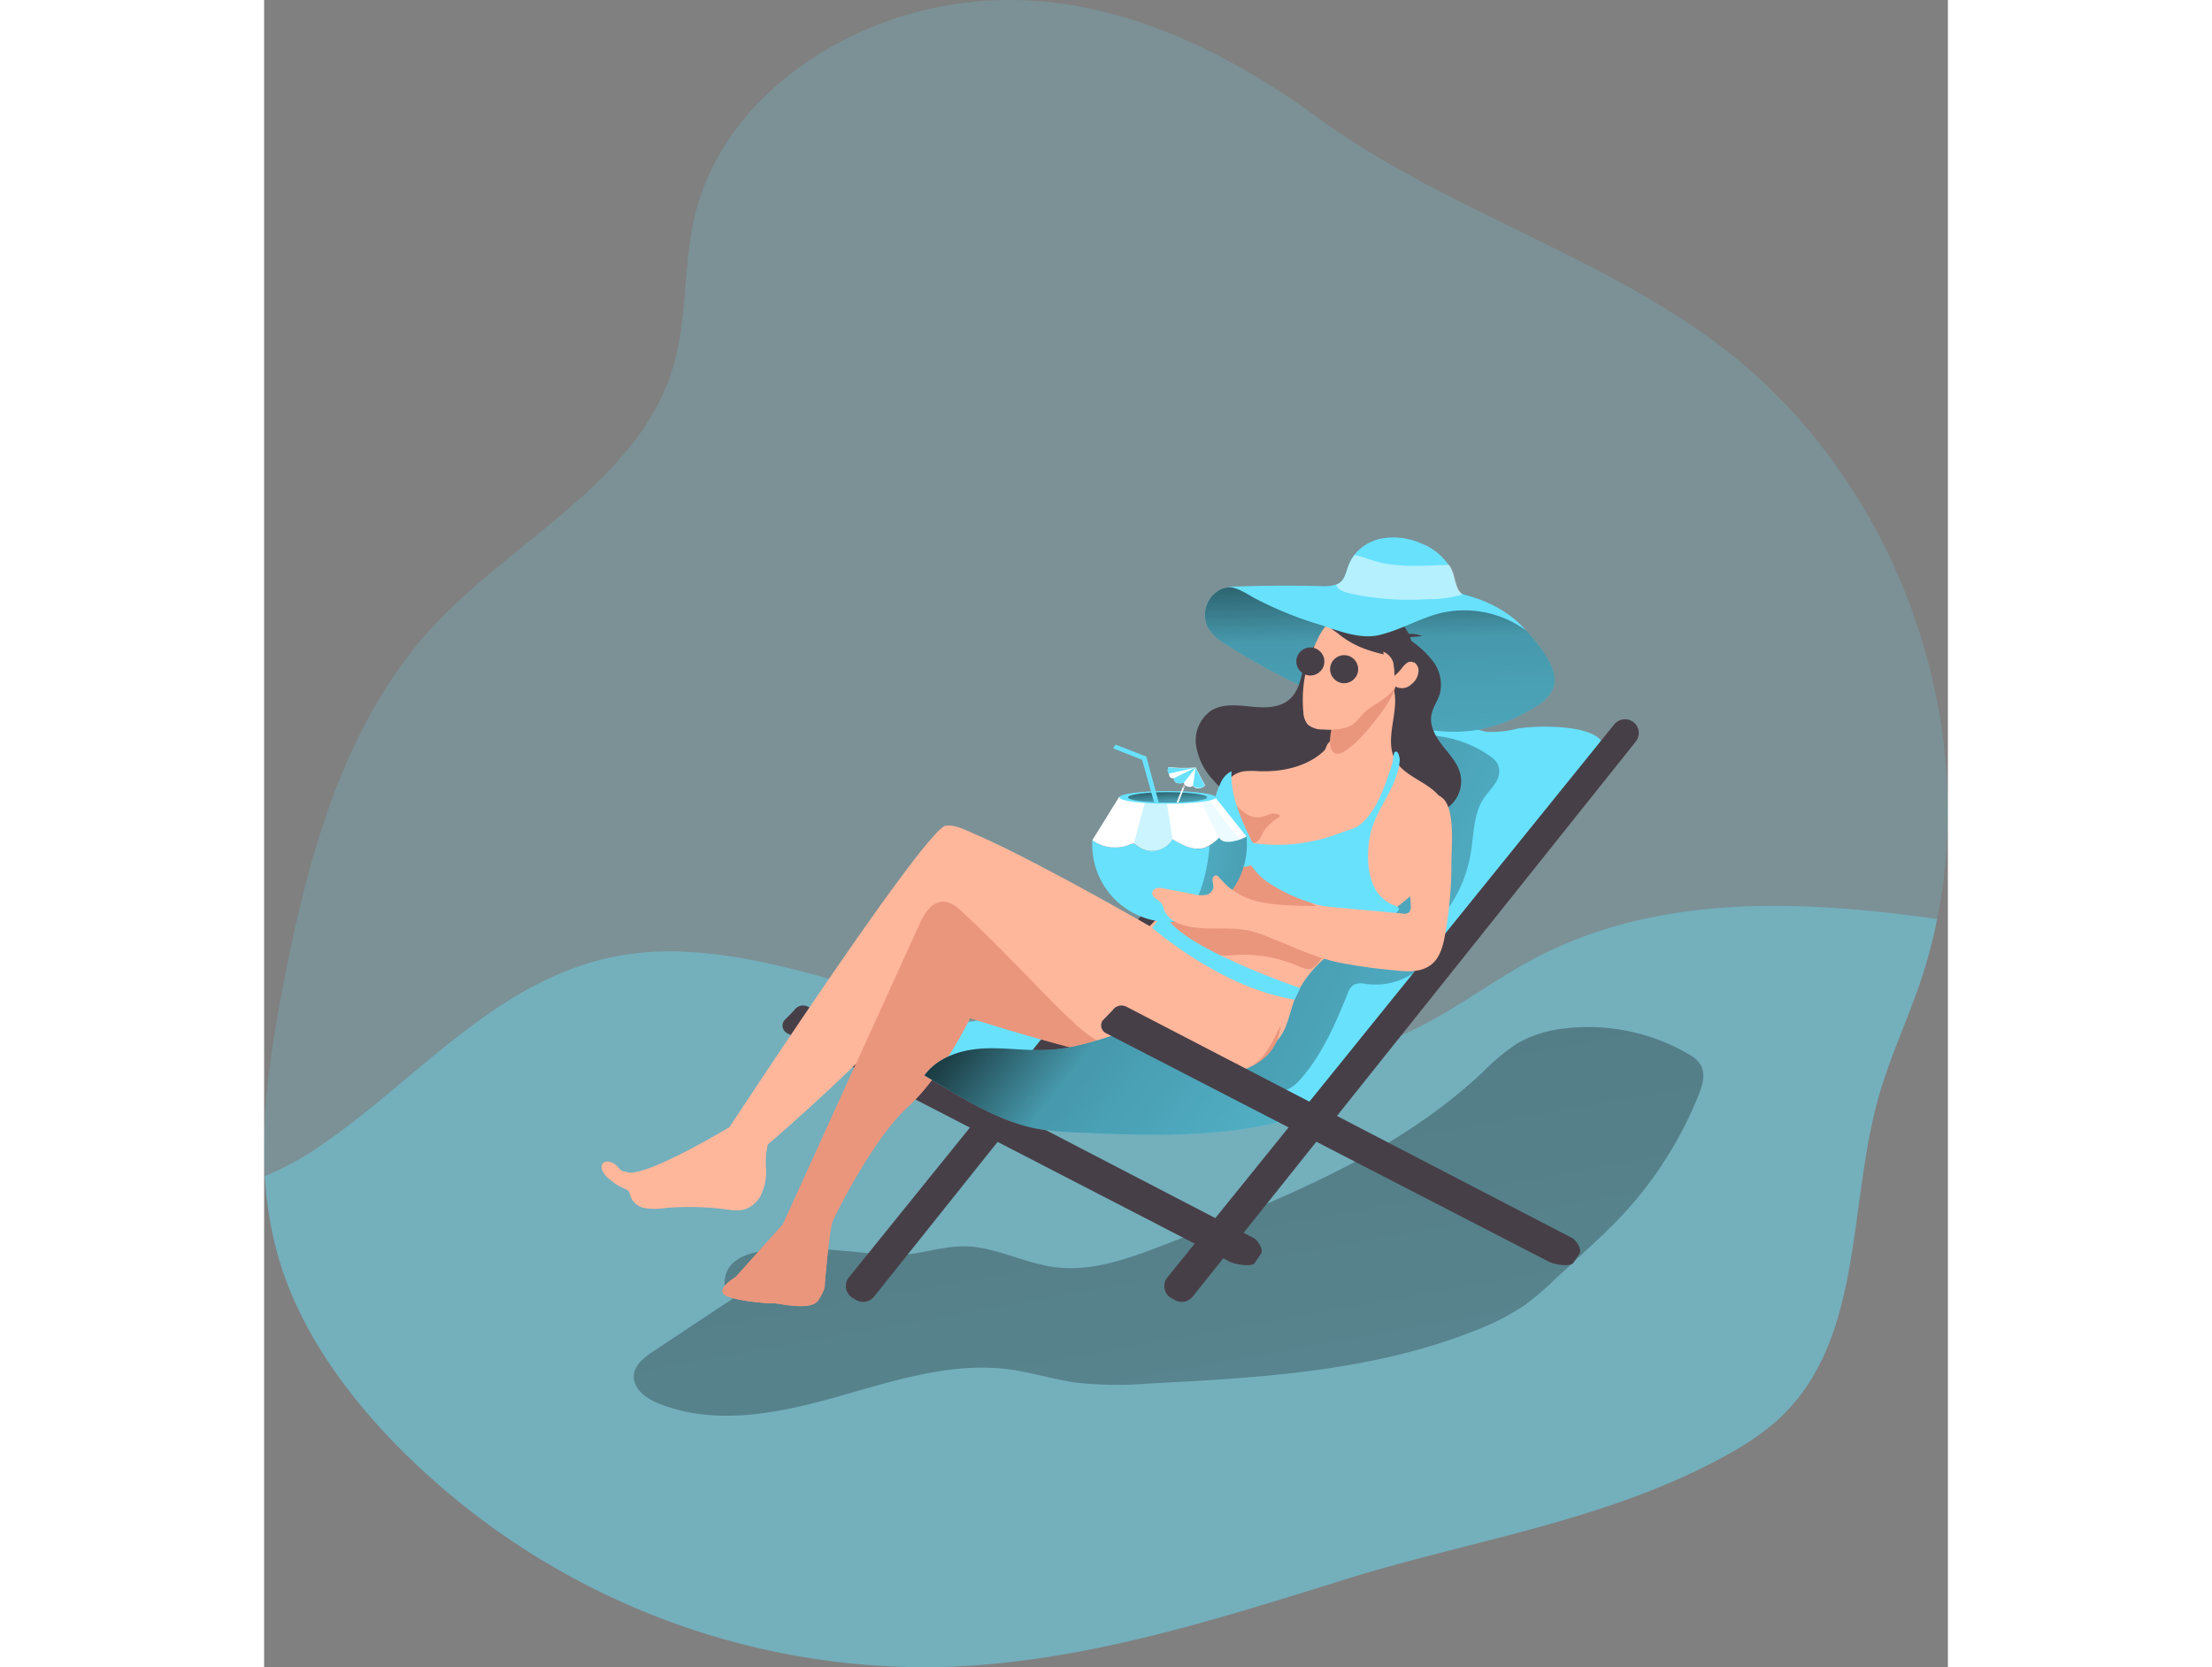 <svg id="Layer_1" data-name="Layer 1" xmlns="http://www.w3.org/2000/svg" xmlns:xlink="http://www.w3.org/1999/xlink" viewBox="0 0 294.03 291.13" width="406" height="306" class="illustration styles_illustrationTablet__1DWOa"><rect x="0" y="0" width="294.03" height="291.13" fill="#808080" stroke="none"/><defs><linearGradient id="linear-gradient" x1="181.31" y1="319.74" x2="286.35" y2="-264.82" gradientTransform="matrix(1, 0, 0, -1, 0, 352)" gradientUnits="userSpaceOnUse"><stop offset="0.01"></stop><stop offset="0.13" stop-opacity="0.69"></stop><stop offset="0.25" stop-opacity="0.32"></stop><stop offset="1" stop-opacity="0"></stop></linearGradient><linearGradient id="linear-gradient-2" x1="206.15" y1="178.69" x2="346.55" y2="111.12" xlink:href="#linear-gradient"></linearGradient><linearGradient id="linear-gradient-3" x1="256.55" y1="235.89" x2="260.21" y2="105.81" xlink:href="#linear-gradient"></linearGradient><linearGradient id="linear-gradient-4" x1="175.66" y1="150.24" x2="289.13" y2="61.83" xlink:href="#linear-gradient"></linearGradient><linearGradient id="linear-gradient-5" x1="220.21" y1="180.3" x2="221.27" y2="160.05" gradientTransform="matrix(1, 0, 0, -1, -62.67, 315.07)" xlink:href="#linear-gradient"></linearGradient><linearGradient id="linear-gradient-6" x1="253.59" y1="157.27" x2="189.53" y2="167.72" xlink:href="#linear-gradient"></linearGradient><linearGradient id="linear-gradient-7" x1="223.61" y1="179.66" x2="223.02" y2="175.21" xlink:href="#linear-gradient"></linearGradient></defs><title>15</title><path d="M354.83,197.41a87,87,0,0,1-3.05,11.31c-2.28,6.66-5.29,13.07-7.2,19.84-5.29,18.79-2.67,41.38-16.45,55.22-3.73,3.74-8.37,6.44-13.07,8.84-20.13,10.26-42.19,13.44-63.51,20.08-23.12,7.2-46.57,14.74-71,15.34A129.53,129.53,0,0,1,83.9,287.31c-8.25-8.89-15.34-19.17-18.73-30.82a65,65,0,0,1-2.37-14.18c-.66-11.17,1.12-22.6,3.26-33.66,4.35-22.49,10.67-45.73,26.27-62.5C106.45,131,128,121,134.05,101.15c2.61-8.65,1.75-18,3.9-26.79,4.55-18.54,22.26-31.65,40.88-35.87,24.87-5.63,48.34,4.73,68.08,19.15,21.37,15.54,47.16,23.08,68.52,38.56C346.44,118.72,362.38,160.11,354.83,197.41Z" transform="translate(-62.67 -36.93)" fill="#68e1fd" opacity="0.18" style="isolation: isolate;"></path><path d="M354.83,197.41a87,87,0,0,1-3.05,11.31c-2.28,6.66-5.29,13.07-7.2,19.84-5.29,18.79-2.67,41.38-16.45,55.22-3.73,3.74-8.37,6.44-13.07,8.84-20.13,10.26-42.19,13.44-63.51,20.08-23.12,7.2-46.57,14.74-71,15.34A129.53,129.53,0,0,1,83.9,287.31c-8.25-8.89-15.34-19.17-18.73-30.82a65,65,0,0,1-2.37-14.18,55,55,0,0,0,7.48-3.84C88,227.18,102,208.54,123.45,204.06c11.38-2.38,23.2-.13,34.44,2.85,17.57,4.66,34.69,11.12,52.57,14.42s37.06,3.2,53.38-4.81c7.24-3.56,13.69-8.56,20.83-12.3C305.9,193.06,330.69,194,354.83,197.41Z" transform="translate(-62.67 -36.93)" fill="#68e1fd" opacity="0.37" style="isolation: isolate;"></path><path d="M171.67,256.07h-.17c-7-.59-13.84-1.63-20.89-.79-2.28.27-4.7.78-6.29,2.43s-1.78,4.8.18,6l-13.8,9.15c-1.59,1.05-3.35,2.38-3.47,4.28-.15,2.31,2.16,4,4.31,4.85,9.65,3.94,20.63,1.81,30.67-1s20.32-6.32,30.65-4.92c3.91.53,7.7,1.75,11.62,2.3a68,68,0,0,0,12.92.14c19.35-1,39.11-2.13,57.07-9.37a40.52,40.52,0,0,0,8.44-4.39,50.42,50.42,0,0,0,5.21-4.46l6-5.56c1.61-1.5,3.21-3,4.74-4.58a67.58,67.58,0,0,0,14.3-22c.7-1.73,1.29-3.78.31-5.36A5.54,5.54,0,0,0,311.4,221,34.72,34.72,0,0,0,290,216.5a21.15,21.15,0,0,0-8.48,2.62,39.08,39.08,0,0,0-6.18,5.16c-15.44,14.44-35.69,22.36-55.42,30-6.14,2.36-12.6,4.77-19.12,3.93-4.64-.59-9-2.81-13.59-3.47C181.7,253.91,177,256.45,171.67,256.07Z" transform="translate(-62.67 -36.93)" fill="url(#linear-gradient)"></path><path d="M281.63,164.14a18.77,18.77,0,0,1-5.44.59,14.44,14.44,0,0,1-4.85-1.92c-4-2.17-8.29-4.22-12.85-4.57s-9.56,1.31-12,5.18c-1.19,1.87-1.69,4.08-2.53,6.13a32,32,0,0,1-6.63,9.5c-9.41,10.07-21.06,17.85-30.4,28a17.3,17.3,0,0,1-3.47,3.2,15.22,15.22,0,0,1-3.33,1.39,140.09,140.09,0,0,1-44.06,6.7c3.93,2.93,9.2,3,14,4.27,7.52,2,13.89,7,21.23,9.6,6.55,2.32,13.63,2.63,20.58,2.59a228.63,228.63,0,0,0,27.8-1.85,16.4,16.4,0,0,0,4.27-1,16.75,16.75,0,0,0,4.48-3.25c7.92-7.23,15.93-14.54,21.87-23.47,1.95-2.94,3.67-6,5.82-8.82,3.59-4.65,8.31-8.37,11.66-13.19a75.45,75.45,0,0,0,4.19-7.5c1.12-2.08,4.08-5.05,4.62-7.16C298,163.22,285.14,163.55,281.63,164.14Z" transform="translate(-62.67 -36.93)" fill="#68e1fd"></path><path d="M251.87,210.47a3,3,0,0,1,1.13-1.61,3.34,3.34,0,0,1,2-.12,12.18,12.18,0,0,0,7.56-1.38,9.37,9.37,0,0,0,4.55-6.08c.17-.86.21-1.74.46-2.57a13.52,13.52,0,0,1,2-3.35,23.28,23.28,0,0,0,3.82-9.49c.54-3.26.44-6.8,2.27-9.55.64-.95,1.49-1.76,2.08-2.75a3.33,3.33,0,0,0,.32-3.28A4.06,4.06,0,0,0,276.8,169a20.09,20.09,0,0,0-11-3.67,4.52,4.52,0,0,0-1.63.18,4.41,4.41,0,0,0-1.82,1.49c-2.63,3.23-4.11,7.23-6.26,10.79-4.74,7.88-12.61,13.51-17.27,21.43A49.42,49.42,0,0,0,235.3,207a94.52,94.52,0,0,0-3.72,13,5.73,5.73,0,0,0-.17,1.6,4.6,4.6,0,0,0,1.73,2.82,12.72,12.72,0,0,0,6.44,2.93c2.15.26,3.38-1.12,4.68-2.68C247.69,220.49,249.86,215.44,251.87,210.47Z" transform="translate(-62.67 -36.93)" fill="url(#linear-gradient-2)"></path><path d="M244.94,143.33c-3.29-.5-6.27-2.15-9.41-3.23a8.23,8.23,0,0,0-5.62-.34,5,5,0,0,0-2.5,6.61l.07.16a9.34,9.34,0,0,0,3.35,3.05,120.52,120.52,0,0,0,25.46,12.23,58.1,58.1,0,0,0,9.33,2.49,27.57,27.57,0,0,0,8.31.18,28,28,0,0,0,10.51-4,7.2,7.2,0,0,0,3.36-3.4c.74-2.12-.42-4.4-1.7-6.24a25.39,25.39,0,0,0-7.28-7.25,36.82,36.82,0,0,0-9-3.57c-2.33-.7-3.27-.11-5.28.66s-4.38.5-6.39.92C253.83,142.47,249.43,144,244.94,143.33Z" transform="translate(-62.67 -36.93)" fill="#68e1fd"></path><path d="M244.94,143.33c-3.29-.5-6.27-2.15-9.41-3.23a8.23,8.23,0,0,0-5.62-.34,5,5,0,0,0-2.5,6.61l.07.16a9.34,9.34,0,0,0,3.35,3.05,120.52,120.52,0,0,0,25.46,12.23,58.1,58.1,0,0,0,9.33,2.49,27.57,27.57,0,0,0,8.31.18,28,28,0,0,0,10.51-4,7.2,7.2,0,0,0,3.36-3.4c.74-2.12-.42-4.4-1.7-6.24a25.39,25.39,0,0,0-7.28-7.25,36.82,36.82,0,0,0-9-3.57c-2.33-.7-3.27-.11-5.28.66s-4.38.5-6.39.92C253.83,142.47,249.43,144,244.94,143.33Z" transform="translate(-62.67 -36.93)" fill="url(#linear-gradient-3)"></path><path d="M262.07,148.25a17,17,0,0,1,4.6,4A6.79,6.79,0,0,1,268,158c-.38,1.33-1.28,2.48-1.5,3.84-.32,1.94.8,3.81,2,5.35s2.63,3,3.08,5a5.67,5.67,0,0,1-2.76,6.1c-2.84,1.53-6.34.31-9.25-1.08s-6.08-3-9.2-2.18c-1.76.47-3.23,1.66-4.86,2.46a13.13,13.13,0,0,1-9.25.75,16.57,16.57,0,0,1-7.86-5.1,11.45,11.45,0,0,1-3-6.14,6.35,6.35,0,0,1,2.68-6c2-1.24,4.58-.92,6.94-.68s5,.28,6.76-1.32c2-1.78,2-4.8,3-7.24a9.16,9.16,0,0,1,10-5.31c1.66.35,3.23,1.17,4.92,1.28s3.6-.5,5.15.29" transform="translate(-62.67 -36.93)" fill="#473f47"></path><path d="M165.43,263.57l.63.37a2.44,2.44,0,0,0,3.12-.59l77.37-96.9a2.42,2.42,0,0,0-.37-3.4l0,0h0a2.42,2.42,0,0,0-3.38.38l-78,96.54a2.42,2.42,0,0,0,.35,3.4A3,3,0,0,0,165.43,263.57Z" transform="translate(-62.67 -36.93)" fill="#473f47"></path><path d="M235.73,257.36l1.08-1.6c.33-.75-.6-2.27-1.36-2.66l-77.8-40.38a1.88,1.88,0,0,0-2.43.64l-1.78,1.83a1.52,1.52,0,0,0,.46,2.1l.15.09,77.27,39.89C232.24,257.72,235.32,258.29,235.73,257.36Z" transform="translate(-62.67 -36.93)" fill="#473f47"></path><path d="M259.94,169.13c1.33,3.26,5.64,4.09,7.9,6.78,1.89,2.24,2.09,5.54,1.21,8.34-2.52,8-9.8,12-16.33,16.34-4.21,2.77-8.33,6.18-10.11,10.89-1,2.68-1.35,5.88-3.6,7.65a8.46,8.46,0,0,1-5.1,1.42,9.36,9.36,0,0,1-2.58-.22,12.24,12.24,0,0,1-4.12-2.27l-5-3.69a21.56,21.56,0,0,0-4.85-2.3c-1.65-.69-3.43-1.5-4.25-3.09-1-2-.15-4.49,1.07-6.4,4.06-6.35,11.36-10.1,15.39-16.48a3,3,0,0,0,.58-1.45,3.42,3.42,0,0,0-.25-1.27c-1.12-3.65-1.07-11.1,4-11.78a14.67,14.67,0,0,1,2.48,0c4.05.15,8.35-.75,11.33-3.51.37-.34.38-.71.6-1.1s.6-.69.82-1.08a7.91,7.91,0,0,0,.84-2.71,38.12,38.12,0,0,1,.59-4.4c.94-3.42,5.47-7.28,8.44-3.4S258.18,164.82,259.94,169.13Z" transform="translate(-62.67 -36.93)" fill="#ffb79c"></path><path d="M239.81,179.72c.14-.08.31-.21.25-.37a.27.27,0,0,0-.14-.14,2.17,2.17,0,0,0-1.73-.06,10.86,10.86,0,0,1-1.71.5,3.57,3.57,0,0,1-2.22-.57,11.44,11.44,0,0,1-1.79-1.48,6.74,6.74,0,0,0,.92,2.5c.45.93,1,5.08,2.69,3.79.64-.49.94-1.58,1.45-2.22A7.89,7.89,0,0,1,239.81,179.72Z" transform="translate(-62.67 -36.93)" fill="#ea967d"></path><path d="M233.07,203.66c-1.73.08-3.52.34-5.15-.22a10.14,10.14,0,0,1-1.86-.94,75.07,75.07,0,0,1-9.55-6.88c1.65-1.07,3.85-.83,5.6-1.72a4.79,4.79,0,0,1,1.6-.71,3.64,3.64,0,0,1,2.32,1,12.37,12.37,0,0,0,4.71,2,17.58,17.58,0,0,1-1.16-3.16,5.47,5.47,0,0,1-.17-2.51,4.19,4.19,0,0,1,2.75-2.76,12.32,12.32,0,0,1,4-.51,4.67,4.67,0,0,1,2,.26,4.29,4.29,0,0,1,1.4,1.21,40.12,40.12,0,0,0,9.51,8.3,5.63,5.63,0,0,1,1.36.95,1.66,1.66,0,0,1,.49,1.52,2.6,2.6,0,0,1-.49.83c-1.18,1.52-2.32,3.07-3.54,4.57-1.06,1.3-1.69,1.58-3.22.92A24.18,24.18,0,0,0,233.07,203.66Z" transform="translate(-62.67 -36.93)" fill="#ea967d"></path><path d="M177.07,198.4l-23.79,52.32-8.26,9.2s-3.19,1.88-2.07,3,7.89,1.68,8.64,1.59,6.57,1.5,7.88-.56,1.1-2.63,1.1-2.63.78-9.67,1.34-11.07,7.24-14.71,13.19-20.07,10.84-15.46,10.84-15.46,32.22,10.49,43.92,9.7,13-11.86,6-15.8c-5.3-3-35-11.24-48.82-15A8.55,8.55,0,0,0,177.07,198.4Z" transform="translate(-62.67 -36.93)" fill="#ea967d"></path><path d="M249.62,162.15s-2.11,6.12.42,6.4,10.27-9.79,10.14-11.72S249.62,162.15,249.62,162.15Z" transform="translate(-62.67 -36.93)" fill="#ea967d"></path><path d="M251.56,164l.37-.14c1.41-.55,1.93-1.64,3-2.61s2.29-1.56,3.36-2.38a6.13,6.13,0,0,0,1.93-2.06,2.36,2.36,0,0,0,2.79-.39,3.07,3.07,0,0,0,1.25-2.49,1.75,1.75,0,0,0-1.85-1.64l-.15,0a9.19,9.19,0,0,0-.61-4.34,5.63,5.63,0,0,0-1.55-1.88,11.1,11.1,0,0,0-4.15-2,6.54,6.54,0,0,0-2.64-.29,15.49,15.49,0,0,0-4.32,1.77c-1.39.76-2.14,2.53-2.78,3.9a22.8,22.8,0,0,0-2.06,11.82,3.68,3.68,0,0,0,.73,2.14,3.75,3.75,0,0,0,2.62.89A11.32,11.32,0,0,0,251.56,164Z" transform="translate(-62.67 -36.93)" fill="#ffb79c"></path><path d="M254.63,150.14a25.17,25.17,0,0,0,3.57,1.06l-.13-.48a3,3,0,0,1,1.77,1.88,14.06,14.06,0,0,1,.23,2.34,9.1,9.1,0,0,0,1.26-1.3,4.14,4.14,0,0,1,.89-.93,1.11,1.11,0,0,1,1.22-.08,13.11,13.11,0,0,0-.49-3.94,6.51,6.51,0,0,0-2.15-3.29,14.68,14.68,0,0,0-4-1.85,9.69,9.69,0,0,0-1.86-.18,8.93,8.93,0,0,0-2.82.18,9.23,9.23,0,0,0-1.65.71c-.51.27-2,.72-2,1.48s1.26,1.43,1.72,1.81A16,16,0,0,0,254.63,150.14Z" transform="translate(-62.67 -36.93)" fill="#473f47"></path><path d="M225.07,203q-4-2.19-7.91-4.44c-6.86-3.9-13.76-7.74-20.77-11.35-3.06-1.58-6.14-3.13-9.3-4.49-1.49-.64-3.59-1.81-5.29-1.62h-.14c-3.94,1.13-37.73,52.65-37.73,52.65s-15.62,9.43-18.16,7.74c-.82.09-1.07-.67-1.72-1.17s-1.67-.86-2.22-.24,0,1.67.6,2.27a10.68,10.68,0,0,0,3.28,2.2,1.38,1.38,0,0,1,.69.49,1.24,1.24,0,0,1,.15.53,3.32,3.32,0,0,0,2.53,2.31,11.44,11.44,0,0,0,3.6,0,50.08,50.08,0,0,1,10.81.25,8.62,8.62,0,0,0,2.68.09,4.89,4.89,0,0,0,3.32-2.72,9.63,9.63,0,0,0,.84-4.33,14,14,0,0,1,.3-4.38s27.28-23.35,28.78-30.48a53.91,53.91,0,0,1,2.81-10c3.95,4,8.08,8,12.31,11.71a127.26,127.26,0,0,0,10.38,8.46,49.24,49.24,0,0,0,4.79,3.07,9.2,9.2,0,0,0,4.86,1.39c4.63,0,8.79,2.74,13.37,3.11a21.36,21.36,0,0,0,3.2,0,10.48,10.48,0,0,0,3.29-.62c2.52-1,3.92-3.71,5.11-6.18a7,7,0,0,0,1-3.69,4.62,4.62,0,0,0-1.64-2.9,13.31,13.31,0,0,0-2.85-1.83Q230.49,206,225.07,203Z" transform="translate(-62.67 -36.93)" fill="#ffb79c"></path><path d="M221.07,263.57l.63.37a2.44,2.44,0,0,0,3.12-.59l77.36-96.9a2.41,2.41,0,0,0-.36-3.4l0,0h0a2.43,2.43,0,0,0-3.39.38L220.4,260a2.42,2.42,0,0,0,.38,3.41A1.94,1.94,0,0,0,221.07,263.57Z" transform="translate(-62.67 -36.93)" fill="#473f47"></path><path d="M257.27,176.63a14,14,0,0,1-2.4,3.56,6,6,0,0,1-1.44,1.15,9.81,9.81,0,0,1-1.69.64c-.76.25-1.51.55-2.27.81a30.19,30.19,0,0,1-13.7,1.42.75.75,0,0,1-.7-.51c-1.83-3.83-3.68-7.86-3.47-12.1a4,4,0,0,0-1.76,1.76,17.33,17.33,0,0,0-1.73,6.47,3.85,3.85,0,0,0,.14,2.15,13.56,13.56,0,0,1,.66,2.14,7.87,7.87,0,0,0,1.25,2.27c1.16,1.44,3.22,2.41,4.88,1.62a10.34,10.34,0,0,0,2.93,3,29.28,29.28,0,0,0,7.7,3.61c2.56.93,5.23.81,7.91,1.37,2.1.44,4.28,1.16,6.34.56.54-.16,1.15-.75.78-1.18a1,1,0,0,0-.46-.25,6.58,6.58,0,0,1-3-2.15c-2.32-3-2.14-8.6-.91-12,1.38-3.83,4.34-7.13,4.65-11.32,0-.35-.24-1.81-.86-1.41-.23.15-.3,1.51-.39,1.84-.19.68-.42,1.34-.65,2A39.52,39.52,0,0,1,257.27,176.63Z" transform="translate(-62.67 -36.93)" fill="#68e1fd"></path><path d="M217.75,198.94s11.95,10.5,24.86,12.54l1-2s-22.28-7.54-23.75-13.27Z" transform="translate(-62.67 -36.93)" fill="#68e1fd"></path><path d="M177.07,198.4l-23.79,52.32-8.26,9.2s-3.19,1.88-2.07,3,7.89,1.68,8.64,1.59,6.57,1.5,7.88-.56,1.1-2.63,1.1-2.63.78-9.67,1.34-11.07,7.24-14.71,13.19-20.07,10.84-15.46,10.84-15.46,32.32,9.05,44,8.26-14.21.14-21.16-3.81c-5.3-3-13.76-13.41-24.64-23.41C181.07,193,178.76,194.58,177.07,198.4Z" transform="translate(-62.67 -36.93)" fill="#ea967d"></path><path d="M197.82,220.29c-3.54,0-7.09-.55-10.62-.19s-7.13,1.73-9.23,4.62l3,1.79c5.33,3.19,10.81,6.44,16.92,7.56a52.77,52.77,0,0,0,7.09.64c12.41.53,25.08,1,37-2.42-.61.17-4.36-3.16-5-3.62-1.72-1.15-3.48-2.25-5.27-3.28a91.23,91.23,0,0,0-11.14-5.47c-3.21-1.32-6.6-3.18-10.05-2.06C206.19,219.25,202.43,220.36,197.82,220.29Z" transform="translate(-62.67 -36.93)" fill="#68e1fd"></path><path d="M197.82,220.29c-3.54,0-7.09-.55-10.62-.19s-7.13,1.73-9.23,4.62l3,1.79c5.33,3.19,10.81,6.44,16.92,7.56a52.77,52.77,0,0,0,7.09.64c12.41.53,25.08,1,37-2.42-.61.17-4.36-3.16-5-3.62-1.72-1.15-3.48-2.25-5.27-3.28a91.23,91.23,0,0,0-11.14-5.47c-3.21-1.32-6.6-3.18-10.05-2.06C206.19,219.25,202.43,220.36,197.82,220.29Z" transform="translate(-62.67 -36.93)" fill="url(#linear-gradient-4)"></path><path d="M291.34,257.36l1.08-1.6c.33-.75-.6-2.27-1.36-2.66l-77.81-40.38a1.89,1.89,0,0,0-2.43.64l-1.75,1.8a1.54,1.54,0,0,0,.48,2.11l.14.08L287,257.24C287.85,257.72,290.92,258.29,291.34,257.36Z" transform="translate(-62.67 -36.93)" fill="#473f47"></path><circle cx="182.7" cy="115.51" r="2.45" fill="#473f47"></circle><circle cx="251.25" cy="153.77" r="2.45" transform="translate(-3.44 340.22) rotate(-80.78)" fill="#473f47"></circle><path d="M234.28,184.43a13.5,13.5,0,0,1-27,0v-.77a6.79,6.79,0,0,0,6.49.78,1.32,1.32,0,0,1,.75-.17,1.41,1.41,0,0,1,.59.35,4.16,4.16,0,0,0,5.83-.63,4.39,4.39,0,0,0,.34-.5c1.75,1,3.8,2.13,5.72,1.45a3.4,3.4,0,0,0,.72-.34h0a9.59,9.59,0,0,0,1.69-1.41c.31.7,1.24.82,2,.73a7.76,7.76,0,0,0,2.78-.9A10.89,10.89,0,0,1,234.28,184.43Z" transform="translate(-62.67 -36.93)" fill="#68e1fd"></path><path d="M234.21,183a7.76,7.76,0,0,1-2.78.9c-.76.09-1.69,0-2-.73a7,7,0,0,1-2.41,1.75c-1.92.68-4-.41-5.72-1.45a4.14,4.14,0,0,1-5.66,1.48,4.59,4.59,0,0,1-.51-.35,1.41,1.41,0,0,0-.59-.35,1.32,1.32,0,0,0-.75.17,6.79,6.79,0,0,1-6.49-.78l4.68-7.55h16.71Z" transform="translate(-62.67 -36.93)" fill="#fff"></path><path d="M212,176.11h4.74l-2.18,8.16a1.32,1.32,0,0,0-.75.17,6.79,6.79,0,0,1-6.49-.78Z" transform="translate(-62.67 -36.93)" fill="#fff" opacity="0.18" style="isolation: isolate;"></path><path d="M234.21,183a7.76,7.76,0,0,1-2.78.9c-.76.09-1.69,0-2-.73a7,7,0,0,1-2.41,1.75c-1.92.68-4-.41-5.72-1.45l-1.14-7.38h8.53Z" transform="translate(-62.67 -36.93)" fill="#fff" opacity="0.18" style="isolation: isolate;"></path><path d="M221.3,183.49h0a4.14,4.14,0,0,1-5.66,1.48,4.59,4.59,0,0,1-.51-.35,1.41,1.41,0,0,0-.59-.35l2.18-8.16h3.44Z" transform="translate(-62.67 -36.93)" fill="#68e1fd" opacity="0.34" style="isolation: isolate;"></path><ellipse cx="157.78" cy="139.24" rx="8.43" ry="1.11" fill="#68e1fd"></ellipse><ellipse cx="157.78" cy="139.24" rx="6.91" ry="0.91" fill="url(#linear-gradient-5)"></ellipse><path d="M226.32,177l3.11,6.22s.78,1.53,3.61.35l-5.28-6.82Z" transform="translate(-62.67 -36.93)" fill="#68e1fd" opacity="0.13" style="isolation: isolate;"></path><polygon points="156.22 140.13 154.06 132.11 148.68 130.03 148.26 130.68 153.32 132.68 155.41 140.1 156.22 140.13" fill="#68e1fd"></polygon><path d="M234.28,184.43a13.5,13.5,0,0,1-13.5,13.5h0c6.17-.44,7-13.33,7-13.33h0a9.59,9.59,0,0,0,1.69-1.41c.31.7,1.24.82,2,.73a7.76,7.76,0,0,0,2.78-.9C234.25,183.48,234.28,184,234.28,184.43Z" transform="translate(-62.67 -36.93)" fill="url(#linear-gradient-6)"></path><polygon points="161.04 136.71 160.63 137.73 159.66 140.13 159.35 140.13 160.4 137.47 160.8 136.47 160.85 136.32 160.92 136.46 161.04 136.71" fill="#fff"></polygon><path d="M223.7,173.64l-.41,1a1.29,1.29,0,0,1-.17-.16l-.06-.1.4-1h.12Z" transform="translate(-62.67 -36.93)" fill="url(#linear-gradient-7)"></path><path d="M226.94,174.09a.11.11,0,0,1-.06.1,1.64,1.64,0,0,1-1.26.4.91.91,0,0,1-.75-.44,1,1,0,0,1-.94.13,1.11,1.11,0,0,1-.67-.67,2.35,2.35,0,0,1-1.12.06.78.78,0,0,1-.6-.84.74.74,0,0,1-.66-.19c-.17-.18-.15-.36-.21-.58a.09.09,0,0,0,0-.07,1.69,1.69,0,0,1-.2-.5,1.63,1.63,0,0,1,.12-.62,23.69,23.69,0,0,0,4.61.08h.13a.16.16,0,0,1,.08.1l.45.88c.35.68.7,1.36,1.06,2C226.93,174,227,174.06,226.94,174.09Z" transform="translate(-62.67 -36.93)" fill="#fff"></path><path d="M225.2,171l-4.15.94-.4.1a1.69,1.69,0,0,1-.2-.5,1.63,1.63,0,0,1,.12-.62,23.69,23.69,0,0,0,4.61.08Z" transform="translate(-62.67 -36.93)" fill="#68e1fd"></path><path d="M221.54,172.83,225.2,171h.13l-2.07,2.64S221.51,174.1,221.54,172.83Z" transform="translate(-62.67 -36.93)" fill="#68e1fd"></path><path d="M224.87,174.15l.46-3.18,1.61,3.12A1.51,1.51,0,0,1,224.87,174.15Z" transform="translate(-62.67 -36.93)" fill="#68e1fd"></path><path d="M268.91,200.05c-.34,1.95-.85,4.06-2.4,5.3-1.78,1.43-4.3,1.27-6.57,1a89.88,89.88,0,0,1-9.78-1.38c-4.36-.95-8.4-3-12.6-4.6a19.52,19.52,0,0,0-2.71-.89c-4-.94-8.43.26-12.29-1.23a4.45,4.45,0,0,1-2.7-2.33,4.52,4.52,0,0,0-.49-1.23c-.5-.69-1.71-1-1.61-1.86a1,1,0,0,1,.83-.82,2.88,2.88,0,0,1,1.24.08l5.22,1a5,5,0,0,0,2.06.11,1.66,1.66,0,0,0,1.34-1.39c0-.41-.16-.8-.17-1.22s.32-.88.72-.78a.83.83,0,0,1,.41.3,19.5,19.5,0,0,0,1.75,1.77,13.1,13.1,0,0,0,6.21,2.7c3.89.7,7.92.39,11.85.75l12.29,1.13a1.36,1.36,0,0,0,1.11-.22,1.26,1.26,0,0,0,.28-.91c.06-3-1.22-5.78-2-8.64s-1.07-6.12.81-8.53c1.45-1.86,5.06-3.78,7-1.62S270,185,270,187.63A69,69,0,0,1,268.91,200.05Z" transform="translate(-62.67 -36.93)" fill="#ffb79c"></path><path d="M283,147a18.22,18.22,0,0,0-15.55-2.84c-3.42,1-6.49,2.8-10,3.65-3.31.81-7.06-.69-10.19-1.72a64.58,64.58,0,0,1-11.86-4.83c-1.52-.88-3.09-1.92-4.85-1.85q8.4-.33,16.9-.13a6.75,6.75,0,0,0,2.41-.27,2.25,2.25,0,0,0,.78-.45c.87-.75,1-2,1.46-3.08a6.81,6.81,0,0,1,.95-1.66,8.14,8.14,0,0,1,4.38-2.78,11.78,11.78,0,0,1,7.06.68,10.43,10.43,0,0,1,5,3.83,5.43,5.43,0,0,1,.63,1.19c.46,1.1.59,3.11,1.61,3.85a5.41,5.41,0,0,1,.61.2C274.37,141.33,279.46,142.86,283,147Z" transform="translate(-62.67 -36.93)" fill="#68e1fd"></path><path d="M272,140.72a20.09,20.09,0,0,1-6.22.83,48,48,0,0,1-11.9-.67c-1.22-.27-3.72-.56-4-1.86a2.25,2.25,0,0,0,.78-.45c.87-.75,1-2,1.46-3.08a6.81,6.81,0,0,1,1-1.66c1.3.31,2.54.81,3.82,1.16,3.41.92,7,.79,10.54.65l2.12-.08a5.43,5.43,0,0,1,.63,1.19c.46,1.1.59,3.11,1.61,3.85A1.13,1.13,0,0,0,272,140.72Z" transform="translate(-62.67 -36.93)" fill="#fff" opacity="0.51" style="isolation: isolate;"></path></svg>